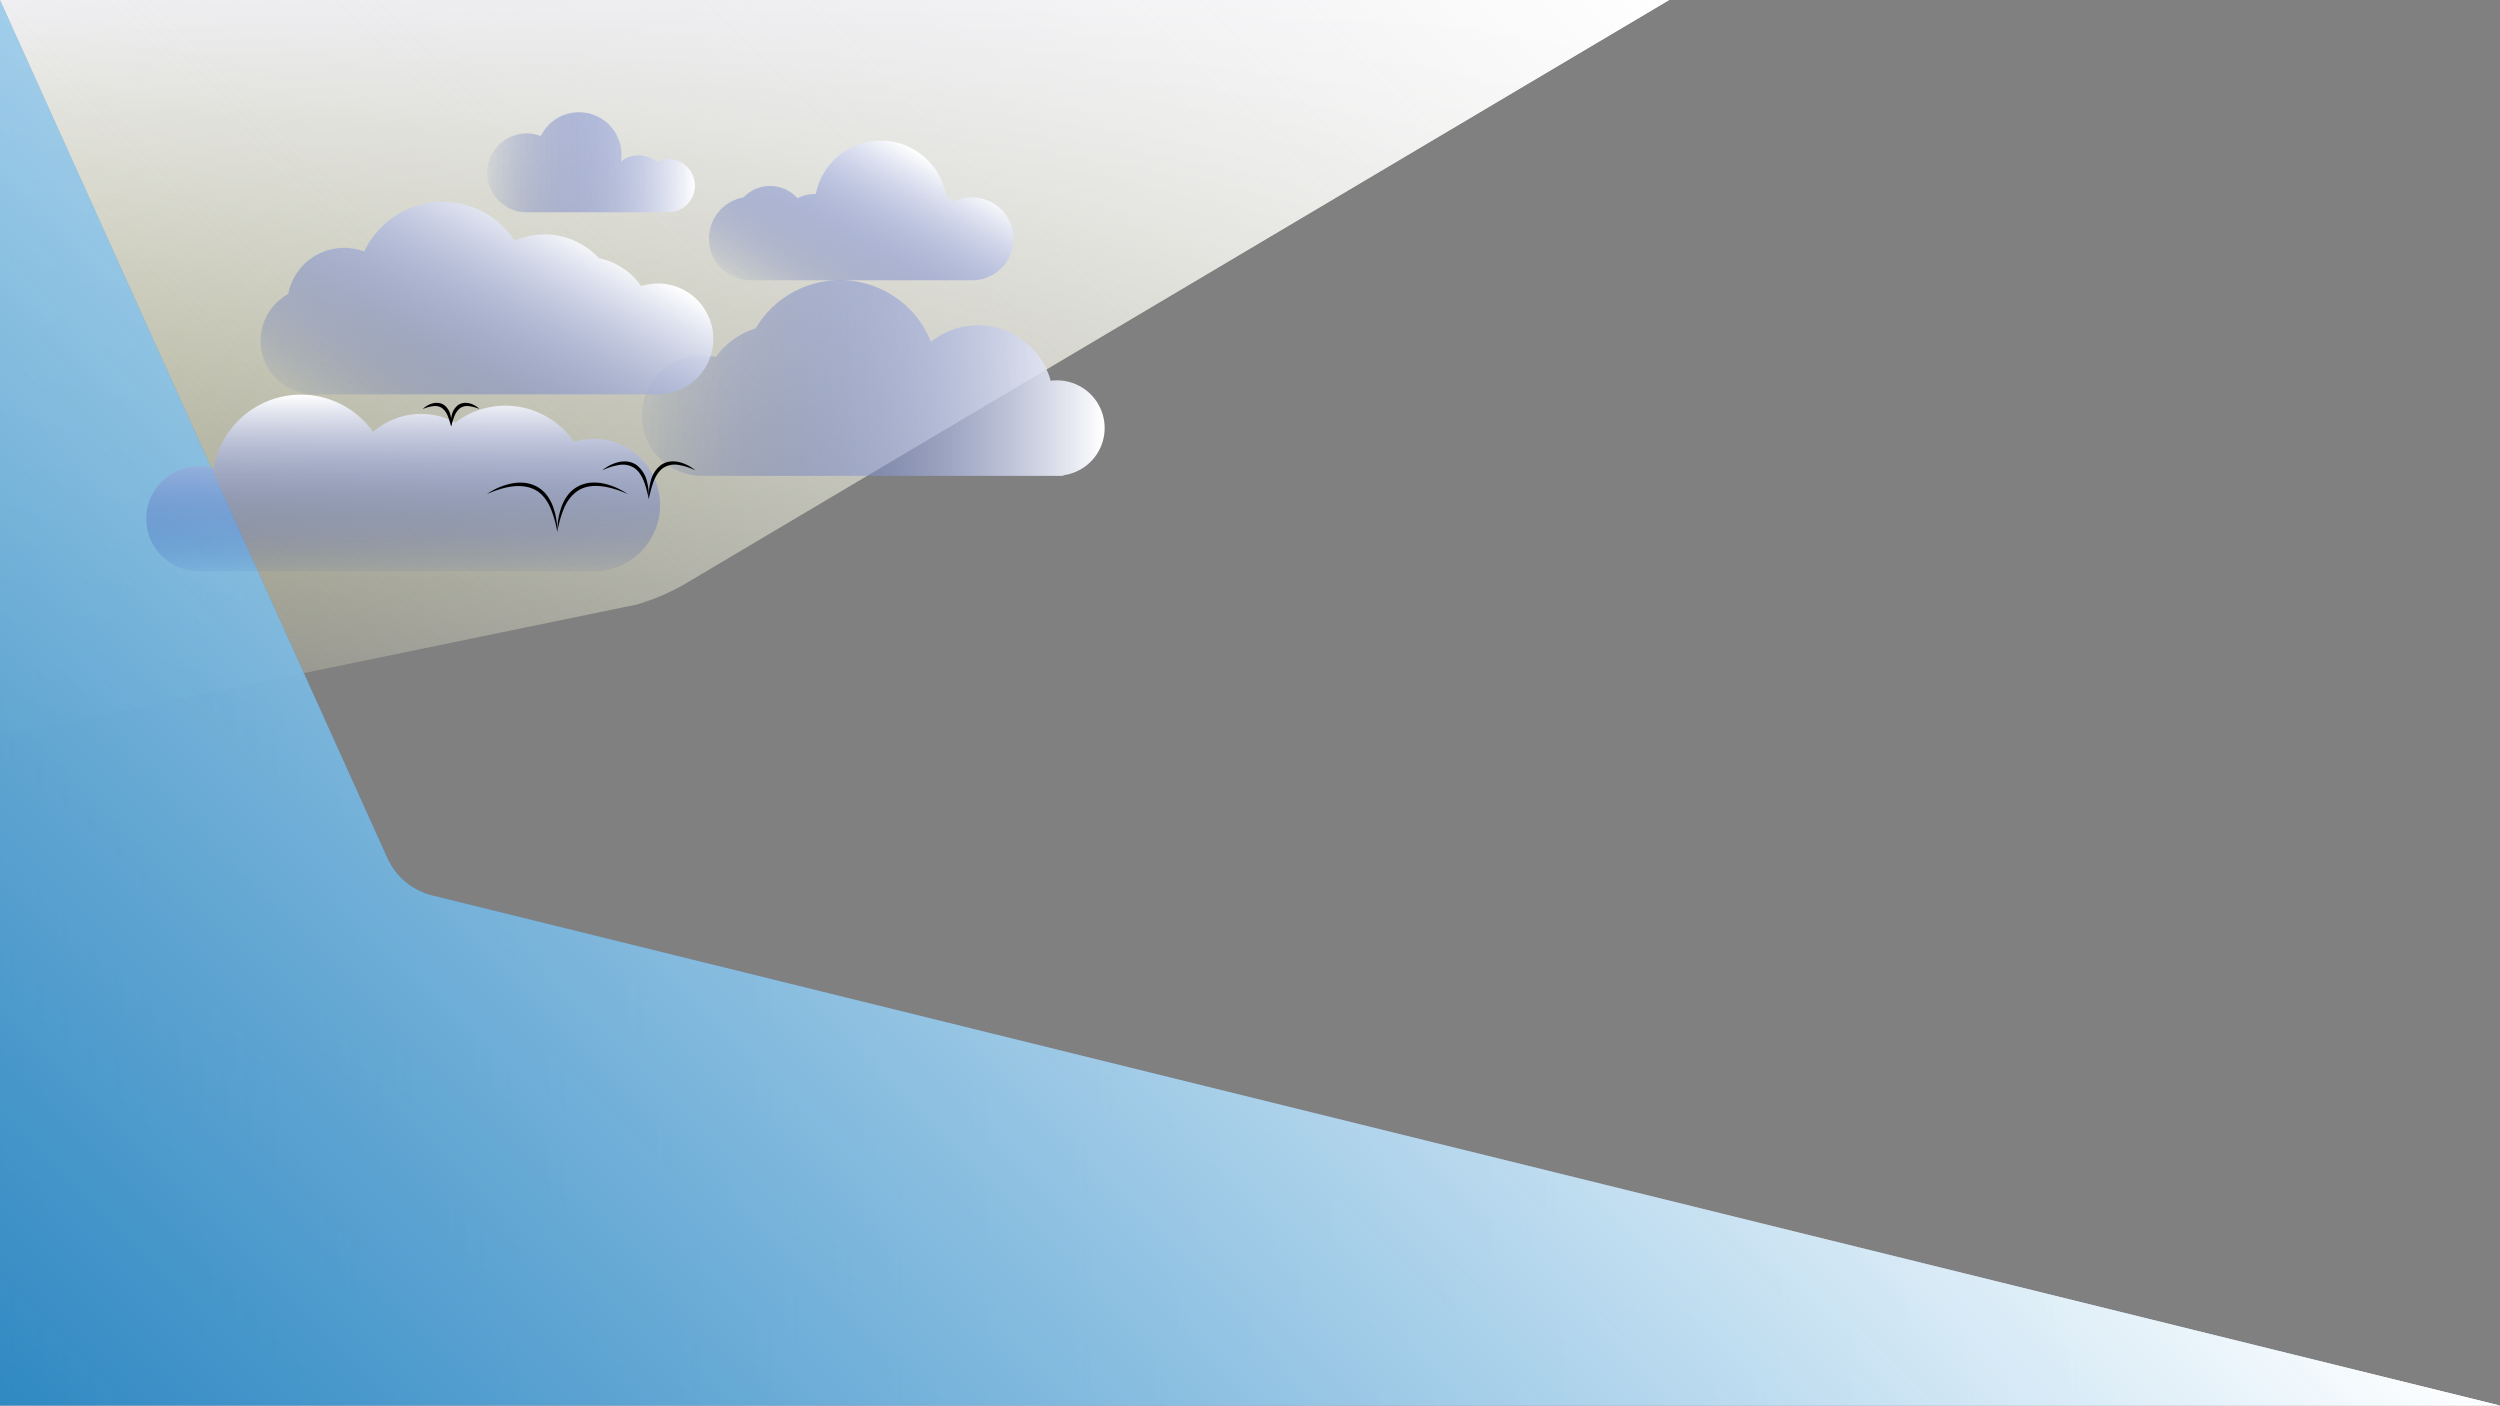 <svg id="Layer_1" data-name="Layer 1" xmlns="http://www.w3.org/2000/svg" xmlns:xlink="http://www.w3.org/1999/xlink" viewBox="0 0 1366 768"><rect x="0" y="0" width="1366" height="768" fill="#808080" stroke="none"/><defs><style>.cls-1{fill:url(#linear-gradient);}.cls-2{fill:url(#linear-gradient-2);}.cls-3{fill:url(#linear-gradient-3);}.cls-4{fill:url(#linear-gradient-4);}.cls-5{fill:url(#linear-gradient-5);}.cls-6{fill:url(#linear-gradient-6);}.cls-7{fill:url(#linear-gradient-7);}.cls-8{fill:url(#linear-gradient-8);}.cls-9{fill:url(#linear-gradient-9);}</style><linearGradient id="linear-gradient" x1="456" y1="402" x2="456" gradientUnits="userSpaceOnUse"><stop offset="0" stop-color="#ecef89" stop-opacity="0.05"/><stop offset="1" stop-color="#fff"/></linearGradient><linearGradient id="linear-gradient-2" x1="27" y1="429" x2="684" y2="-228" gradientUnits="userSpaceOnUse"><stop offset="0" stop-color="#bdbdc9" stop-opacity="0.05"/><stop offset="1" stop-color="#fff"/></linearGradient><linearGradient id="linear-gradient-3" y1="384" x2="1366" y2="384" gradientUnits="userSpaceOnUse"><stop offset="0" stop-color="#0e2c89" stop-opacity="0.25"/><stop offset="1" stop-color="#fff"/></linearGradient><linearGradient id="linear-gradient-4" x1="149.5" y1="917.5" x2="832.5" y2="234.5" gradientUnits="userSpaceOnUse"><stop offset="0" stop-color="#2491d3" stop-opacity="0.8"/><stop offset="1" stop-color="#fff"/></linearGradient><linearGradient id="linear-gradient-5" x1="220.32" y1="312.22" x2="220.32" y2="215.65" gradientUnits="userSpaceOnUse"><stop offset="0" stop-color="#0827a5" stop-opacity="0.05"/><stop offset="1" stop-color="#fff"/></linearGradient><linearGradient id="linear-gradient-6" x1="350.7" y1="206.54" x2="602.93" y2="206.54" xlink:href="#linear-gradient-5"/><linearGradient id="linear-gradient-7" x1="444.11" y1="176.19" x2="498.88" y2="81.34" xlink:href="#linear-gradient-5"/><linearGradient id="linear-gradient-8" x1="266.17" y1="88.67" x2="380.04" y2="88.67" xlink:href="#linear-gradient-5"/><linearGradient id="linear-gradient-9" x1="227.65" y1="252.36" x2="304.83" y2="118.67" xlink:href="#linear-gradient-5"/></defs><title>logIn</title><path class="cls-1" d="M0,0V402l348.08-71.74a119.5,119.5,0,0,0,29-12.89L912,0Z"/><path class="cls-2" d="M0,0V402l348.08-71.74a119.5,119.5,0,0,0,29-12.89L912,0Z"/><path class="cls-3" d="M1366,768H0V0L211.71,468.86a36.45,36.45,0,0,0,24.48,20.38Z"/><path class="cls-4" d="M1366,768H0V0L211.71,468.86a36.45,36.45,0,0,0,24.48,20.38Z"/><path class="cls-5" d="M360.66,276a36.26,36.26,0,0,0-47.1-34.56,45.27,45.27,0,0,0-64.72-10.6,40,40,0,0,0-45,5.17,48.3,48.3,0,0,0-87.06,20,28.67,28.67,0,1,0-8.18,56.15c.5,0,1,0,1.51,0v0h217.3v-.12A36.23,36.23,0,0,0,360.66,276Z"/><path class="cls-6" d="M383.6,194.2a32.69,32.69,0,0,1,7.58.88,41.2,41.2,0,0,1,21.69-15.6,53.48,53.48,0,0,1,95.81,7.29,41.14,41.14,0,0,1,65.4,21.29A26,26,0,0,1,581,259.67V260H383.6a32.9,32.9,0,0,1,0-65.8Z"/><path class="cls-7" d="M531.16,107.84a22.49,22.49,0,0,0-10.22,2.44A24.67,24.67,0,0,0,517,107.6,36.16,36.16,0,0,0,445.77,106h-.67a20,20,0,0,0-9.34,2.3,20.06,20.06,0,0,0-29.51-.43,22.8,22.8,0,0,0,3.94,45.26h121a22.62,22.62,0,1,0,0-45.24Z"/><path class="cls-8" d="M365.5,86.91a14.47,14.47,0,0,0-6.57,1.57,15.56,15.56,0,0,0-19.61-.24,24.43,24.43,0,0,0,.28-3.66,23.25,23.25,0,0,0-44.12-10.24A21.55,21.55,0,1,0,287.72,116H365.5a14.55,14.55,0,0,0,0-29.09Z"/><path class="cls-9" d="M359.48,154.91a30.52,30.52,0,0,0-9.12,1.4,37.6,37.6,0,0,0-23.11-15.26,40.52,40.52,0,0,0-46-9.53,47.21,47.21,0,0,0-82.19,5.9,31.21,31.21,0,0,0-41.6,23.24,29.22,29.22,0,0,0,14.13,54.79H359.48a30.27,30.27,0,0,0,0-60.54Z"/><path d="M266,270a36.81,36.81,0,0,1,12.88-5.68,25.07,25.07,0,0,1,7.19-.55,18.33,18.33,0,0,1,7.05,2,17.46,17.46,0,0,1,6.65,6.23l.5.76.43.8c.27.54.57,1.06.82,1.61l.66,1.67a40.22,40.22,0,0,1,2.32,13.9,57.9,57.9,0,0,0-3.77-13.3c-1.84-4.12-4.59-7.91-8.54-9.9s-8.55-2.32-13-1.65a41.62,41.62,0,0,0-6.68,1.61A54,54,0,0,0,266,270Z"/><path d="M343,270a54,54,0,0,0-6.48-2.54,41.62,41.62,0,0,0-6.68-1.61c-4.48-.67-9.15-.43-13,1.65s-6.7,5.78-8.54,9.9a57.9,57.9,0,0,0-3.77,13.3,40.22,40.22,0,0,1,2.32-13.9l.66-1.67c.25-.55.55-1.07.82-1.61l.43-.8.5-.76a17.46,17.46,0,0,1,6.65-6.23,18.33,18.33,0,0,1,7.05-2,25.07,25.07,0,0,1,7.19.55A36.81,36.81,0,0,1,343,270Z"/><path d="M329,257.07a21.62,21.62,0,0,1,8.86-4.54,14.26,14.26,0,0,1,5.18-.3,11,11,0,0,1,4.94,2,15.84,15.84,0,0,1,5.47,8.64,32.22,32.22,0,0,1,1.05,9.89,67.58,67.58,0,0,0-2.53-9.4,22.27,22.27,0,0,0-2.1-4.2,11.83,11.83,0,0,0-3.06-3.31,11.54,11.54,0,0,0-8.66-1.75A31.41,31.41,0,0,0,329,257.07Z"/><path d="M380,257.07a31.41,31.41,0,0,0-9.15-3,11.54,11.54,0,0,0-8.66,1.75,11.83,11.83,0,0,0-3.06,3.31,22.27,22.27,0,0,0-2.1,4.2,67.58,67.58,0,0,0-2.53,9.4,32.22,32.22,0,0,1,1.05-9.89,15.84,15.84,0,0,1,5.47-8.64,11,11,0,0,1,4.94-2,14.26,14.26,0,0,1,5.18.3A21.62,21.62,0,0,1,380,257.07Z"/><path d="M231,223.48a12,12,0,0,1,5.34-3.07,8.86,8.86,0,0,1,3.26-.25,7,7,0,0,1,3.18,1.24,9.56,9.56,0,0,1,3.39,5.49,16.83,16.83,0,0,1,.35,6.11,57.82,57.82,0,0,0-1.83-5.62,10.08,10.08,0,0,0-3.08-4.35,6.93,6.93,0,0,0-5-1.09A22.58,22.58,0,0,0,231,223.48Z"/><path d="M262,223.48a22.58,22.58,0,0,0-5.62-1.54,6.93,6.93,0,0,0-5,1.09,10.24,10.24,0,0,0-3.08,4.35c-.72,1.76-1.24,3.67-1.83,5.62a17,17,0,0,1,.35-6.11,9.61,9.61,0,0,1,3.39-5.49,7,7,0,0,1,3.18-1.24,8.93,8.93,0,0,1,3.27.25A12,12,0,0,1,262,223.48Z"/></svg>